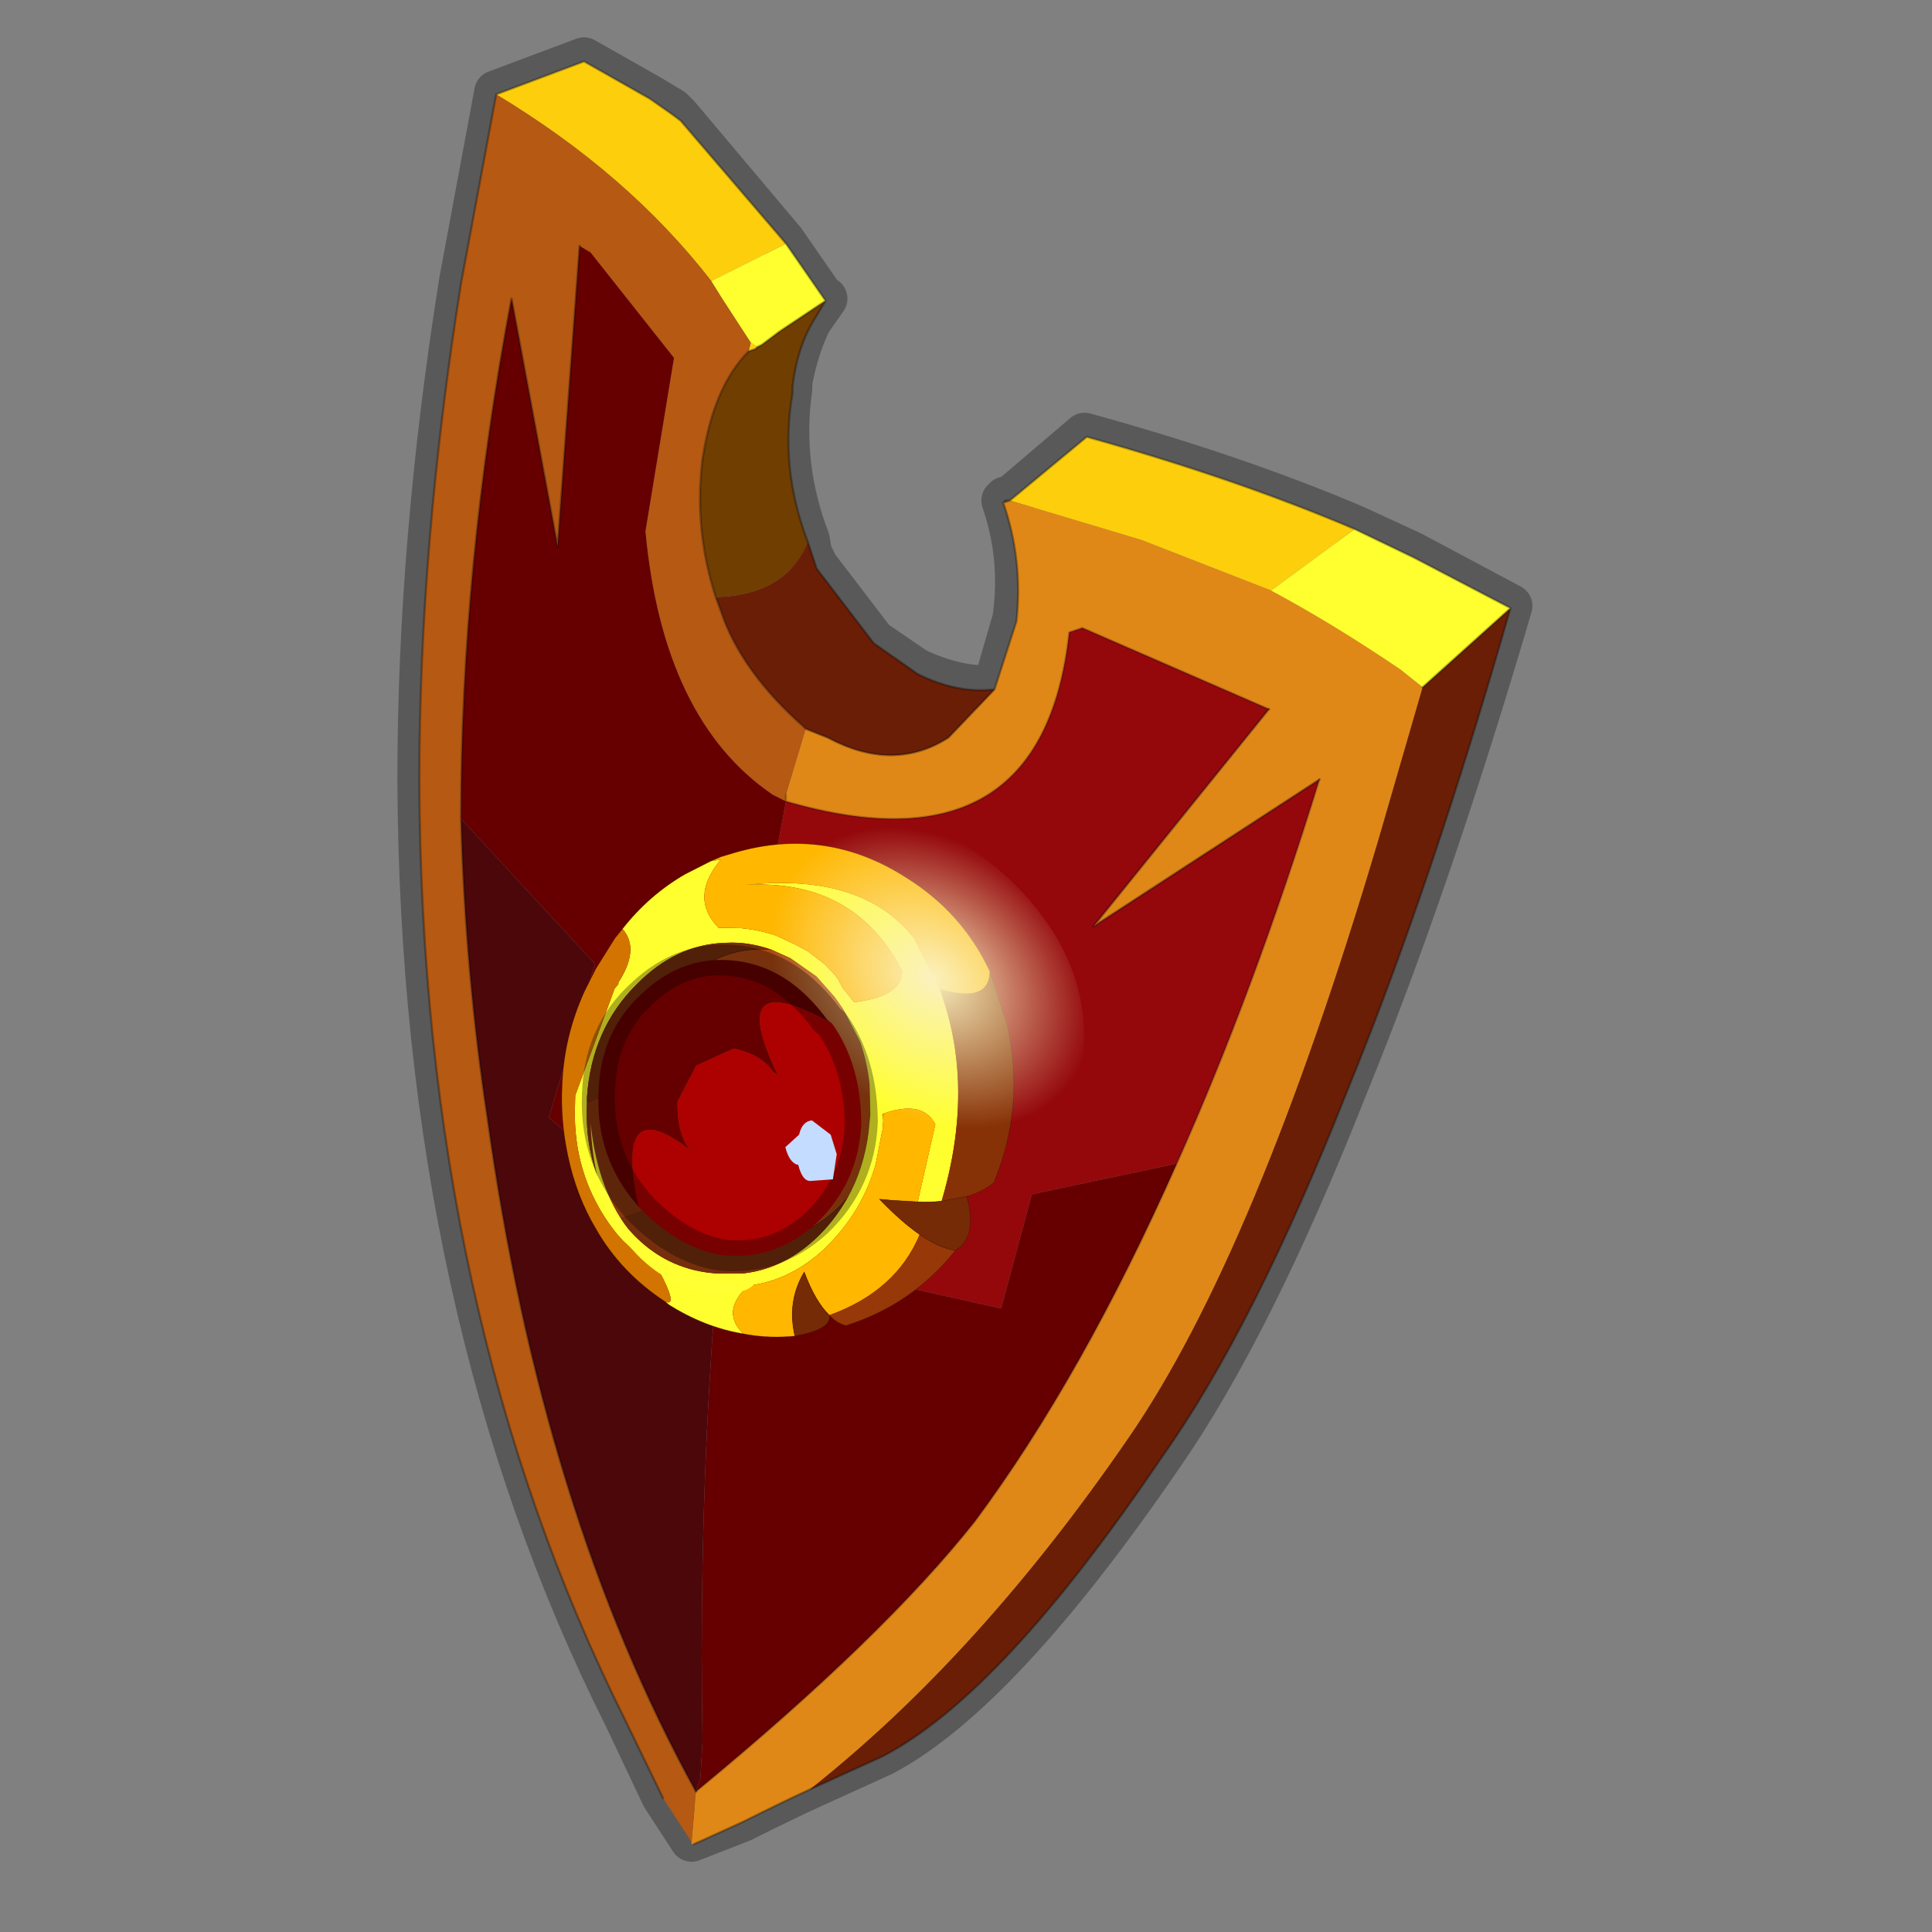 <?xml version="1.0" encoding="UTF-8" standalone="no"?>
<svg xmlns:xlink="http://www.w3.org/1999/xlink" height="440.0px" width="440.0px" xmlns="http://www.w3.org/2000/svg">
  <rect width="100%" height="100%" fill="#808080" stroke="none"/>
  <g transform="matrix(10.0, 0.0, 0.0, 10.0, 0.0, 0.0)">
    <use height="44.0" transform="matrix(1.0, 0.0, 0.0, 1.0, 0.0, 0.0)" width="44.0" xlink:href="#shape0"/>
    <use height="46.65" transform="matrix(0.087, -0.256, 0.266, 0.052, 11.024, 29.221)" width="45.65" xlink:href="#sprite0"/>
    <use height="8.1" transform="matrix(0.897, -0.518, 0.453, 0.783, 11.851, 23.761)" width="6.5" xlink:href="#sprite4"/>
  </g>
  <defs>
    <g id="shape0" transform="matrix(1.0, 0.0, 0.0, 1.0, 0.0, 0.0)">
      <path d="M44.0 44.0 L0.0 44.0 0.0 0.0 44.0 0.0 44.0 44.0" fill="#43adca" fill-opacity="0.0" fill-rule="evenodd" stroke="none"/>
      <path d="M15.45 2.65 L17.85 5.5 18.75 6.8 18.8 6.8 18.45 7.3 Q18.15 7.9 18.0 8.7 L18.0 8.85 Q17.75 10.6 18.4 12.3 L18.45 12.6 18.6 12.9 19.9 14.6 20.85 15.25 Q21.8 15.7 22.65 15.65 L23.1 14.1 Q23.3 12.7 22.85 11.4 L22.9 11.35 23.0 11.35 24.7 9.9 Q28.15 10.85 30.85 12.0 L32.15 12.6 34.4 13.8 Q32.55 20.1 30.65 24.75 28.5 30.2 26.45 33.15 22.75 38.55 20.1 39.95 L18.45 40.7 Q17.9 40.95 16.9 41.45 L15.75 41.9 15.1 40.9 14.25 39.1 Q9.6 29.85 9.55 17.75 9.55 12.35 10.5 6.4 L11.3 2.1 13.3 1.35 14.8 2.2 15.3 2.5 15.45 2.65 Z" fill="none" stroke="#000000" stroke-linecap="round" stroke-linejoin="round" stroke-opacity="0.302" stroke-width="1.0"/>
      <path d="M22.85 11.45 L22.9 11.4 23.0 11.4 22.85 11.45" fill="#545443" fill-rule="evenodd" stroke="none"/>
      <path d="M11.3 2.15 L13.3 1.4 14.8 2.25 15.3 2.6 15.5 2.75 17.9 5.55 16.2 6.4 Q14.3 3.95 11.3 2.15 M23.0 11.4 L24.75 9.95 Q28.15 10.9 30.85 12.05 L28.95 13.45 26.0 12.3 23.0 11.4 M17.25 7.9 L17.2 7.95 17.05 8.0 17.1 7.8 17.25 7.9" fill="#fcce0c" fill-rule="evenodd" stroke="none"/>
      <path d="M22.65 15.7 L23.15 14.15 Q23.3 12.75 22.85 11.45 L23.0 11.4 26.0 12.3 28.95 13.45 Q30.35 14.2 31.9 15.25 L32.4 15.65 31.4 19.1 Q28.6 28.55 25.7 32.75 22.3 37.7 18.45 40.75 17.9 41.0 16.9 41.5 L15.8 42.0 15.75 42.0 15.75 41.95 15.85 40.8 Q20.1 37.3 22.2 34.65 24.65 31.35 26.8 26.5 28.55 22.6 30.05 17.75 L24.9 21.1 28.9 16.15 24.65 14.3 24.35 14.4 Q23.75 19.95 17.9 18.25 L17.9 18.1 18.35 16.6 18.85 16.8 Q20.35 17.6 21.6 16.8 L22.65 15.7" fill="#e08817" fill-rule="evenodd" stroke="none"/>
      <path d="M18.8 6.85 L18.5 7.35 Q18.15 7.95 18.05 8.8 L18.05 8.95 Q17.75 10.65 18.4 12.35 17.9 13.55 16.3 13.6 15.8 12.05 16.0 10.45 16.25 8.8 17.05 8.0 L17.2 7.95 17.25 7.9 17.35 7.85 17.75 7.55 18.8 6.85" fill="#703e01" fill-rule="evenodd" stroke="none"/>
      <path d="M18.4 12.35 L18.5 12.65 18.6 12.95 19.9 14.65 20.9 15.35 Q21.8 15.8 22.65 15.7 L21.6 16.8 Q20.35 17.6 18.85 16.8 L18.35 16.6 18.3 16.55 Q17.0 15.4 16.5 14.15 L16.3 13.6 Q17.9 13.55 18.4 12.35 M34.4 13.85 Q32.6 20.15 30.7 24.8 28.55 30.25 26.45 33.2 22.8 38.6 20.1 40.0 L18.45 40.75 Q22.3 37.7 25.7 32.75 28.6 28.55 31.4 19.1 L32.4 15.65 34.4 13.85" fill="#6b1e06" fill-rule="evenodd" stroke="none"/>
      <path d="M15.75 41.95 L15.1 40.95 14.25 39.2 Q9.6 29.9 9.55 17.8 9.55 12.4 10.5 6.45 L11.3 2.15 Q14.3 3.95 16.2 6.4 L16.45 6.8 17.1 7.8 17.05 8.0 Q16.25 8.8 16.0 10.45 15.8 12.05 16.3 13.6 L16.5 14.15 Q17.0 15.4 18.3 16.55 L18.35 16.6 17.9 18.1 17.9 18.25 17.6 18.1 Q15.1 16.4 14.7 12.1 L15.35 8.15 13.45 5.75 13.2 5.6 12.7 12.45 11.65 6.8 Q10.5 12.9 10.5 18.65 10.6 22.15 11.1 25.45 12.35 34.45 15.85 40.8 L15.75 41.95" fill="#b55913" fill-rule="evenodd" stroke="none"/>
      <path d="M16.9 23.55 L17.9 18.25 Q23.75 19.95 24.35 14.4 L24.65 14.3 28.9 16.15 24.9 21.1 30.05 17.75 Q28.55 22.6 26.8 26.5 L23.5 27.2 22.8 29.8 19.0 28.95 19.55 24.85 16.9 23.85 16.9 23.55" fill="#94080b" fill-rule="evenodd" stroke="none"/>
      <path d="M13.2 5.6 L13.45 5.75 15.35 8.15 14.7 12.1 Q15.1 16.4 17.6 18.1 L17.9 18.25 16.9 23.55 15.45 22.7 14.0 26.75 12.5 25.45 13.55 21.95 10.5 18.65 Q10.5 12.9 11.65 6.8 L12.7 12.45 13.2 5.6 M16.9 23.85 L19.55 24.85 19.0 28.95 22.8 29.8 23.5 27.2 26.8 26.5 Q24.65 31.35 22.2 34.65 20.1 37.3 15.85 40.8 L15.95 40.5 16.0 39.65 Q15.85 31.5 16.9 23.85" fill="#660000" fill-rule="evenodd" stroke="none"/>
      <path d="M10.5 18.65 L13.55 21.95 12.5 25.45 14.0 26.75 15.45 22.7 16.9 23.55 16.9 23.85 Q15.85 31.5 16.0 39.65 L15.95 40.5 15.85 40.8 Q12.35 34.45 11.1 25.45 10.6 22.15 10.5 18.65" fill="#4c070a" fill-rule="evenodd" stroke="none"/>
      <path d="M17.9 5.55 L18.8 6.85 17.75 7.55 17.35 7.85 17.25 7.9 17.1 7.8 16.45 6.8 16.2 6.4 17.9 5.55 M30.85 12.05 L32.2 12.7 34.4 13.85 32.4 15.65 31.9 15.25 Q30.35 14.2 28.95 13.45 L30.85 12.05" fill="#ffff2f" fill-rule="evenodd" stroke="none"/>
      <path d="M11.3 2.15 L13.3 1.4 14.8 2.25 15.3 2.6 15.5 2.75 17.9 5.55 18.8 6.85 18.5 7.35 Q18.15 7.95 18.05 8.8 L18.05 8.95 Q17.75 10.65 18.4 12.35 L18.5 12.65 18.6 12.95 19.9 14.65 20.9 15.35 Q21.8 15.8 22.65 15.7 L23.15 14.15 Q23.3 12.75 22.85 11.45 L22.9 11.4 23.0 11.4 24.75 9.95 Q28.15 10.9 30.85 12.05 L32.2 12.7 34.4 13.85 Q32.6 20.15 30.7 24.8 28.55 30.25 26.45 33.2 22.8 38.6 20.1 40.0 L18.45 40.75 Q17.9 41.0 16.9 41.5 L15.8 42.0 M15.1 40.95 L14.25 39.2 Q9.6 29.9 9.55 17.8 9.55 12.4 10.5 6.45 L11.3 2.15 M18.8 6.85 L17.75 7.55 17.35 7.85 17.25 7.9 17.2 7.95 17.05 8.0 Q16.25 8.8 16.0 10.45 15.8 12.05 16.3 13.6 M23.0 11.4 L22.85 11.45 M13.2 5.6 L12.7 12.45 11.65 6.8 Q10.5 12.9 10.5 18.65 10.6 22.15 11.1 25.45 12.35 34.45 15.85 40.8 M18.35 16.6 L18.3 16.55 Q17.0 15.4 16.5 14.15 L16.3 13.6 M18.35 16.6 L18.85 16.8 Q20.35 17.6 21.6 16.8 L22.65 15.7 M30.05 17.75 L24.9 21.1 28.9 16.15 M32.4 15.65 L34.4 13.85" fill="none" stroke="#000000" stroke-linecap="round" stroke-linejoin="round" stroke-opacity="0.302" stroke-width="0.05"/>
      <path d="M17.9 18.25 L17.9 18.1 M15.85 40.8 Q20.1 37.3 22.2 34.65 24.65 31.35 26.8 26.5 28.55 22.6 30.05 17.75 M28.9 16.15 L24.65 14.3 24.35 14.4 Q23.75 19.95 17.9 18.25" fill="none" stroke="#000000" stroke-linecap="round" stroke-linejoin="round" stroke-opacity="0.2" stroke-width="0.05"/>
    </g>
    <g id="sprite0" transform="matrix(1.0, 0.0, 0.0, 1.0, -0.05, -14.0)">
      <use height="38.25" transform="matrix(1.0, 0.0, 0.0, 1.0, 0.05, 14.0)" width="42.05" xlink:href="#sprite1"/>
      <use height="20.3" transform="matrix(1.0, 0.0, 0.0, 1.0, 2.75, 18.2)" width="12.35" xlink:href="#sprite2"/>
      <use height="19.5" transform="matrix(1.485, -0.564, 0.0, 1.677, 16.75, 27.95)" width="19.5" xlink:href="#sprite3"/>
    </g>
    <g id="sprite1" transform="matrix(1.0, 0.0, 0.0, 1.0, -0.05, 0.0)">
      <use height="38.25" transform="matrix(1.0, 0.0, 0.0, 1.0, 0.05, 0.0)" width="42.05" xlink:href="#shape1"/>
    </g>
    <g id="shape1" transform="matrix(1.0, 0.0, 0.0, 1.0, -0.05, 0.0)">
      <path d="M32.55 13.95 L32.15 15.7 31.05 18.3 29.65 20.3 29.4 20.6 28.75 21.35 26.3 23.6 Q24.75 24.7 22.95 25.5 L20.4 26.4 19.95 26.5 18.85 26.75 Q15.8 27.35 13.1 26.85 L12.35 26.5 Q8.45 24.45 8.0 20.15 L7.95 19.5 Q7.85 18.5 8.0 17.6 8.35 15.15 10.0 12.85 L10.65 12.0 Q13.95 8.05 19.05 6.75 L19.15 6.75 Q24.15 5.45 28.05 7.55 30.15 8.7 31.3 10.4 32.15 11.7 32.45 13.3 L32.55 13.85 32.55 13.95" fill="#ae4913" fill-rule="evenodd" stroke="none"/>
      <path d="M1.45 15.05 Q1.2 16.3 4.05 13.6 4.55 12.05 5.55 10.5 6.05 9.6 6.85 8.65 L7.1 8.35 Q10.8 4.1 16.2 2.5 L17.2 2.2 26.75 2.45 27.25 2.65 27.2 2.55 Q30.45 3.45 31.85 1.45 35.1 2.65 37.45 5.0 L38.95 6.7 39.2 7.35 39.2 7.45 39.1 7.4 Q35.5 6.0 33.5 9.15 L33.6 9.55 33.85 10.95 Q34.0 12.45 33.8 13.95 L33.35 15.8 33.0 16.95 32.2 18.65 31.65 19.5 31.25 20.05 30.55 20.7 29.5 22.05 29.6 22.3 Q30.85 25.75 32.9 25.05 39.8 18.75 37.55 10.2 40.45 19.2 35.85 25.1 L32.0 28.6 31.25 29.1 Q28.65 30.9 25.75 32.1 20.55 34.25 14.35 34.5 14.05 33.6 13.9 32.6 L20.65 31.9 Q22.5 30.2 20.7 27.45 L20.65 27.4 20.5 27.45 20.25 27.55 20.15 27.6 19.4 27.8 18.95 27.85 16.35 28.2 Q12.35 28.4 8.95 26.65 L8.55 26.45 Q5.25 24.55 4.15 21.3 3.95 21.15 3.8 21.1 1.45 19.9 0.05 22.2 -0.05 18.95 1.25 15.45 L1.45 15.05 M32.55 13.95 Q32.75 12.6 32.6 11.25 L32.5 10.65 32.35 10.0 Q31.4 6.15 27.45 4.1 23.0 1.7 17.2 3.2 L16.75 3.35 Q11.3 4.85 7.65 9.15 5.1 12.25 4.65 15.55 4.45 16.95 4.65 18.45 L5.1 20.6 Q6.2 23.85 9.6 25.65 11.25 26.5 13.1 26.85 15.8 27.35 18.85 26.75 L19.95 26.5 20.4 26.4 22.95 25.5 Q24.75 24.7 26.3 23.6 L28.75 21.35 29.4 20.6 29.65 20.3 31.05 18.3 32.15 15.7 32.55 13.95" fill="#ffff2f" fill-rule="evenodd" stroke="none"/>
      <path d="M38.95 6.7 L39.4 7.3 39.45 7.35 40.05 8.4 Q43.75 15.0 40.75 22.85 38.75 28.3 34.3 32.1 31.6 32.95 32.0 28.6 L35.85 25.1 Q40.45 19.2 37.55 10.2 39.8 18.75 32.9 25.05 30.85 25.75 29.6 22.3 L29.5 22.05 30.55 20.7 31.25 20.05 31.65 19.5 32.2 18.65 33.0 16.95 33.35 15.8 33.8 13.95 Q34.0 12.45 33.85 10.95 L33.6 9.55 33.5 9.15 Q35.5 6.0 39.1 7.4 L39.2 7.45 39.2 7.35 38.95 6.7 M0.7 26.4 Q0.1 24.5 0.05 22.55 L0.05 22.2 Q1.45 19.9 3.8 21.1 3.95 21.15 4.15 21.3 5.25 24.55 8.55 26.45 L8.95 26.65 Q12.35 28.4 16.35 28.2 L18.95 27.85 19.4 27.8 20.15 27.6 20.25 27.55 20.5 27.45 20.65 27.4 20.7 27.45 Q22.5 30.2 20.65 31.9 L13.9 32.6 13.6 30.45 13.5 29.45 Q11.95 31.85 11.2 33.65 6.1 33.3 3.0 28.6 3.9 27.1 6.2 25.4 3.45 24.8 0.7 26.4 M20.5 27.45 L20.7 27.45 20.5 27.45" fill="#ffb700" fill-rule="evenodd" stroke="none"/>
      <path d="M10.45 36.95 Q5.2 34.95 2.4 30.2 2.45 29.4 3.0 28.6 6.1 33.3 11.2 33.65 10.4 35.6 10.45 36.95" fill="#963807" fill-rule="evenodd" stroke="none"/>
      <path d="M34.3 32.1 L30.05 35.0 Q23.6 38.6 16.95 38.2 L16.75 38.2 Q15.8 37.55 15.15 36.4 L14.35 34.5 Q20.55 34.25 25.75 32.1 28.65 30.9 31.25 29.1 L32.0 28.6 Q31.6 32.95 34.3 32.1" fill="#873106" fill-rule="evenodd" stroke="none"/>
      <path d="M15.15 36.4 Q11.9 38.4 10.45 36.95 10.4 35.6 11.2 33.65 11.95 31.85 13.5 29.45 L13.6 30.45 13.9 32.6 Q14.05 33.6 14.35 34.5 L15.15 36.4 M3.0 28.6 Q1.85 29.2 0.7 26.4 3.45 24.8 6.2 25.4 3.9 27.1 3.0 28.6" fill="#752b05" fill-rule="evenodd" stroke="none"/>
      <path d="M1.45 15.05 Q3.15 10.7 6.4 7.5 8.8 5.05 12.05 3.25 14.95 1.65 17.9 0.85 21.9 -0.3 26.0 0.1 L28.1 0.4 30.95 1.1 31.85 1.45 Q30.45 3.45 27.2 2.55 L27.25 2.65 26.75 2.45 17.2 2.2 16.2 2.5 Q10.8 4.1 7.1 8.35 L6.85 8.65 Q6.05 9.6 5.55 10.5 4.55 12.05 4.05 13.6 1.2 16.3 1.45 15.05" fill="#d47400" fill-rule="evenodd" stroke="none"/>
      <path d="M16.75 3.35 L17.2 3.2 Q23.0 1.7 27.45 4.1 31.4 6.15 32.35 10.0 L32.5 10.65 32.6 11.25 Q32.75 12.6 32.55 13.95 L32.55 13.85 32.45 13.3 Q32.15 11.7 31.3 10.4 30.15 8.7 28.05 7.55 24.15 5.45 19.15 6.75 L16.75 3.35 M13.1 26.85 Q11.25 26.5 9.6 25.65 6.2 23.85 5.1 20.6 L4.65 18.45 Q4.45 16.95 4.65 15.55 5.1 12.25 7.65 9.15 L10.0 12.85 Q8.35 15.15 8.0 17.6 7.85 18.5 7.95 19.5 L8.0 20.15 Q8.45 24.45 12.35 26.5 L13.1 26.85" fill="#752f0c" fill-rule="evenodd" stroke="none"/>
      <path d="M7.65 9.15 Q11.3 4.85 16.75 3.35 L19.15 6.75 19.05 6.75 Q13.95 8.05 10.65 12.0 L10.0 12.85 7.65 9.15" fill="#87370e" fill-rule="evenodd" stroke="none"/>
      <path d="M31.85 1.45 L30.95 1.1 28.1 0.4 26.0 0.1 Q21.9 -0.3 17.9 0.85 14.95 1.65 12.05 3.25 8.8 5.05 6.4 7.5 3.15 10.7 1.45 15.05 M31.85 1.45 Q35.1 2.65 37.45 5.0 L38.95 6.7 39.4 7.3 39.45 7.35 40.05 8.4 Q43.75 15.0 40.75 22.85 38.75 28.3 34.3 32.1 L30.05 35.0 Q23.6 38.6 16.95 38.2 L16.75 38.2 Q15.8 37.55 15.15 36.4 11.9 38.4 10.45 36.95 5.2 34.95 2.4 30.2 2.45 29.4 3.0 28.6 1.85 29.2 0.7 26.4 0.1 24.5 0.05 22.55 L0.05 22.2 Q-0.05 18.95 1.25 15.45 L1.45 15.05 M32.55 13.95 L32.15 15.7 31.05 18.3 29.65 20.3 29.4 20.6 28.75 21.35 26.3 23.6 Q24.75 24.7 22.95 25.5 L20.4 26.4 19.95 26.5 18.85 26.75 Q15.8 27.35 13.1 26.85 L12.35 26.5 Q8.45 24.45 8.0 20.15 L7.95 19.5 Q7.85 18.5 8.0 17.6 8.35 15.15 10.0 12.85 L10.65 12.0 Q13.95 8.05 19.05 6.75 L19.15 6.75 Q24.15 5.45 28.05 7.55 30.15 8.7 31.3 10.4 32.15 11.7 32.45 13.3 L32.55 13.85 32.55 13.95 M13.9 32.6 Q14.05 33.6 14.35 34.5 L15.15 36.4 M11.2 33.65 Q11.95 31.85 13.5 29.45 L13.6 30.45 13.9 32.6 M10.45 36.95 Q10.4 35.6 11.2 33.65 M3.0 28.6 Q3.9 27.1 6.2 25.4 3.45 24.8 0.7 26.4 M20.7 27.45 L20.5 27.45" fill="none" stroke="#000000" stroke-linecap="round" stroke-linejoin="round" stroke-opacity="0.302" stroke-width="0.05"/>
    </g>
    <g id="sprite2" transform="matrix(1.0, 0.0, 0.0, 1.0, -0.1, -0.45)">
      <use height="20.3" transform="matrix(1.0, 0.0, 0.0, 1.0, 0.1, 0.45)" width="12.35" xlink:href="#shape2"/>
    </g>
    <g id="shape2" transform="matrix(1.0, 0.0, 0.0, 1.0, -0.1, -0.45)">
      <path d="M3.9 6.8 L3.45 7.45 Q0.1 13.3 2.2 18.05 0.6 18.1 0.1 14.15 1.0 4.65 12.45 0.45 6.75 2.95 3.9 6.8 M4.25 20.75 L3.8 20.6 2.95 19.0 4.25 20.75" fill="#ffff34" fill-rule="evenodd" stroke="none"/>
    </g>
    <g id="sprite3" transform="matrix(1.0, 0.0, 0.0, 1.0, 0.0, 0.0)">
      <use height="19.5" transform="matrix(1.0, 0.0, 0.0, 1.0, 0.0, 0.0)" width="19.5" xlink:href="#shape3"/>
    </g>
    <g id="shape3" transform="matrix(1.0, 0.0, 0.0, 1.0, 0.0, 0.0)">
      <path d="M19.5 9.75 Q19.5 13.8 16.65 16.65 13.8 19.5 9.75 19.5 5.7 19.5 2.85 16.65 0.0 13.8 0.0 9.75 0.0 5.7 2.85 2.85 5.7 0.0 9.75 0.0 13.8 0.0 16.65 2.85 19.5 5.7 19.5 9.75" fill="url(#gradient0)" fill-rule="evenodd" stroke="none"/>
    </g>
    <radialGradient cx="0" cy="0" gradientTransform="matrix(0.01, 0.0, 0.0, 0.01, 10.8, 11.75)" gradientUnits="userSpaceOnUse" id="gradient0" r="819.2" spreadMethod="pad">
      <stop offset="0.0" stop-color="#fbf1bf"/>
      <stop offset="1.0" stop-color="#faf0be" stop-opacity="0.0"/>
    </radialGradient>
    <g id="sprite4" transform="matrix(1.0, 0.0, 0.0, 1.0, 3.25, 4.05)">
      <use height="8.1" transform="matrix(1.0, 0.0, 0.0, 1.0, -3.25, -4.05)" width="6.5" xlink:href="#shape4"/>
    </g>
    <g id="shape4" transform="matrix(1.0, 0.0, 0.0, 1.0, 3.25, 4.05)">
      <path d="M-2.8 1.0 Q-2.0 -1.85 -1.2 0.4 -1.25 -0.15 -0.9 -0.8 L-0.15 -1.35 0.75 -1.25 Q1.2 -0.8 1.25 -0.25 L1.3 -0.1 Q1.5 -3.25 2.9 -0.55 3.0 0.7 2.35 2.0 1.65 3.25 0.4 3.6 -0.8 3.9 -1.75 3.1 -2.5 2.4 -2.8 1.0" fill="#ad0000" fill-rule="evenodd" stroke="none"/>
      <path d="M2.9 -0.55 Q1.5 -3.25 1.3 -0.1 L1.25 -0.25 Q1.2 -0.8 0.75 -1.25 L-0.15 -1.35 -0.9 -0.8 Q-1.25 -0.15 -1.2 0.4 -2.0 -1.85 -2.8 1.0 L-2.85 0.65 Q-3.0 -0.75 -2.3 -2.0 -1.6 -3.3 -0.4 -3.6 0.85 -3.95 1.8 -3.1 2.7 -2.3 2.85 -0.7 L2.9 -0.55" fill="#660000" fill-rule="evenodd" stroke="none"/>
      <path d="M2.9 -0.55 L2.85 -0.7 Q2.7 -2.3 1.8 -3.1 0.85 -3.95 -0.4 -3.6 -1.6 -3.3 -2.3 -2.0 -3.0 -0.75 -2.85 0.65 L-2.8 1.0 Q-2.5 2.4 -1.75 3.1 -0.8 3.9 0.4 3.6 1.65 3.25 2.35 2.0 3.0 0.7 2.9 -0.55 Z" fill="none" stroke="#000000" stroke-linecap="round" stroke-linejoin="round" stroke-opacity="0.314" stroke-width="0.75"/>
      <path d="M1.55 2.35 L1.2 2.85 0.75 2.6 Q0.6 2.5 0.7 2.1 0.55 1.95 0.65 1.55 L1.05 1.45 Q1.25 1.2 1.45 1.3 L1.65 1.85 1.55 2.35" fill="#c4dcff" fill-rule="evenodd" stroke="none"/>
    </g>
  </defs>
</svg>
